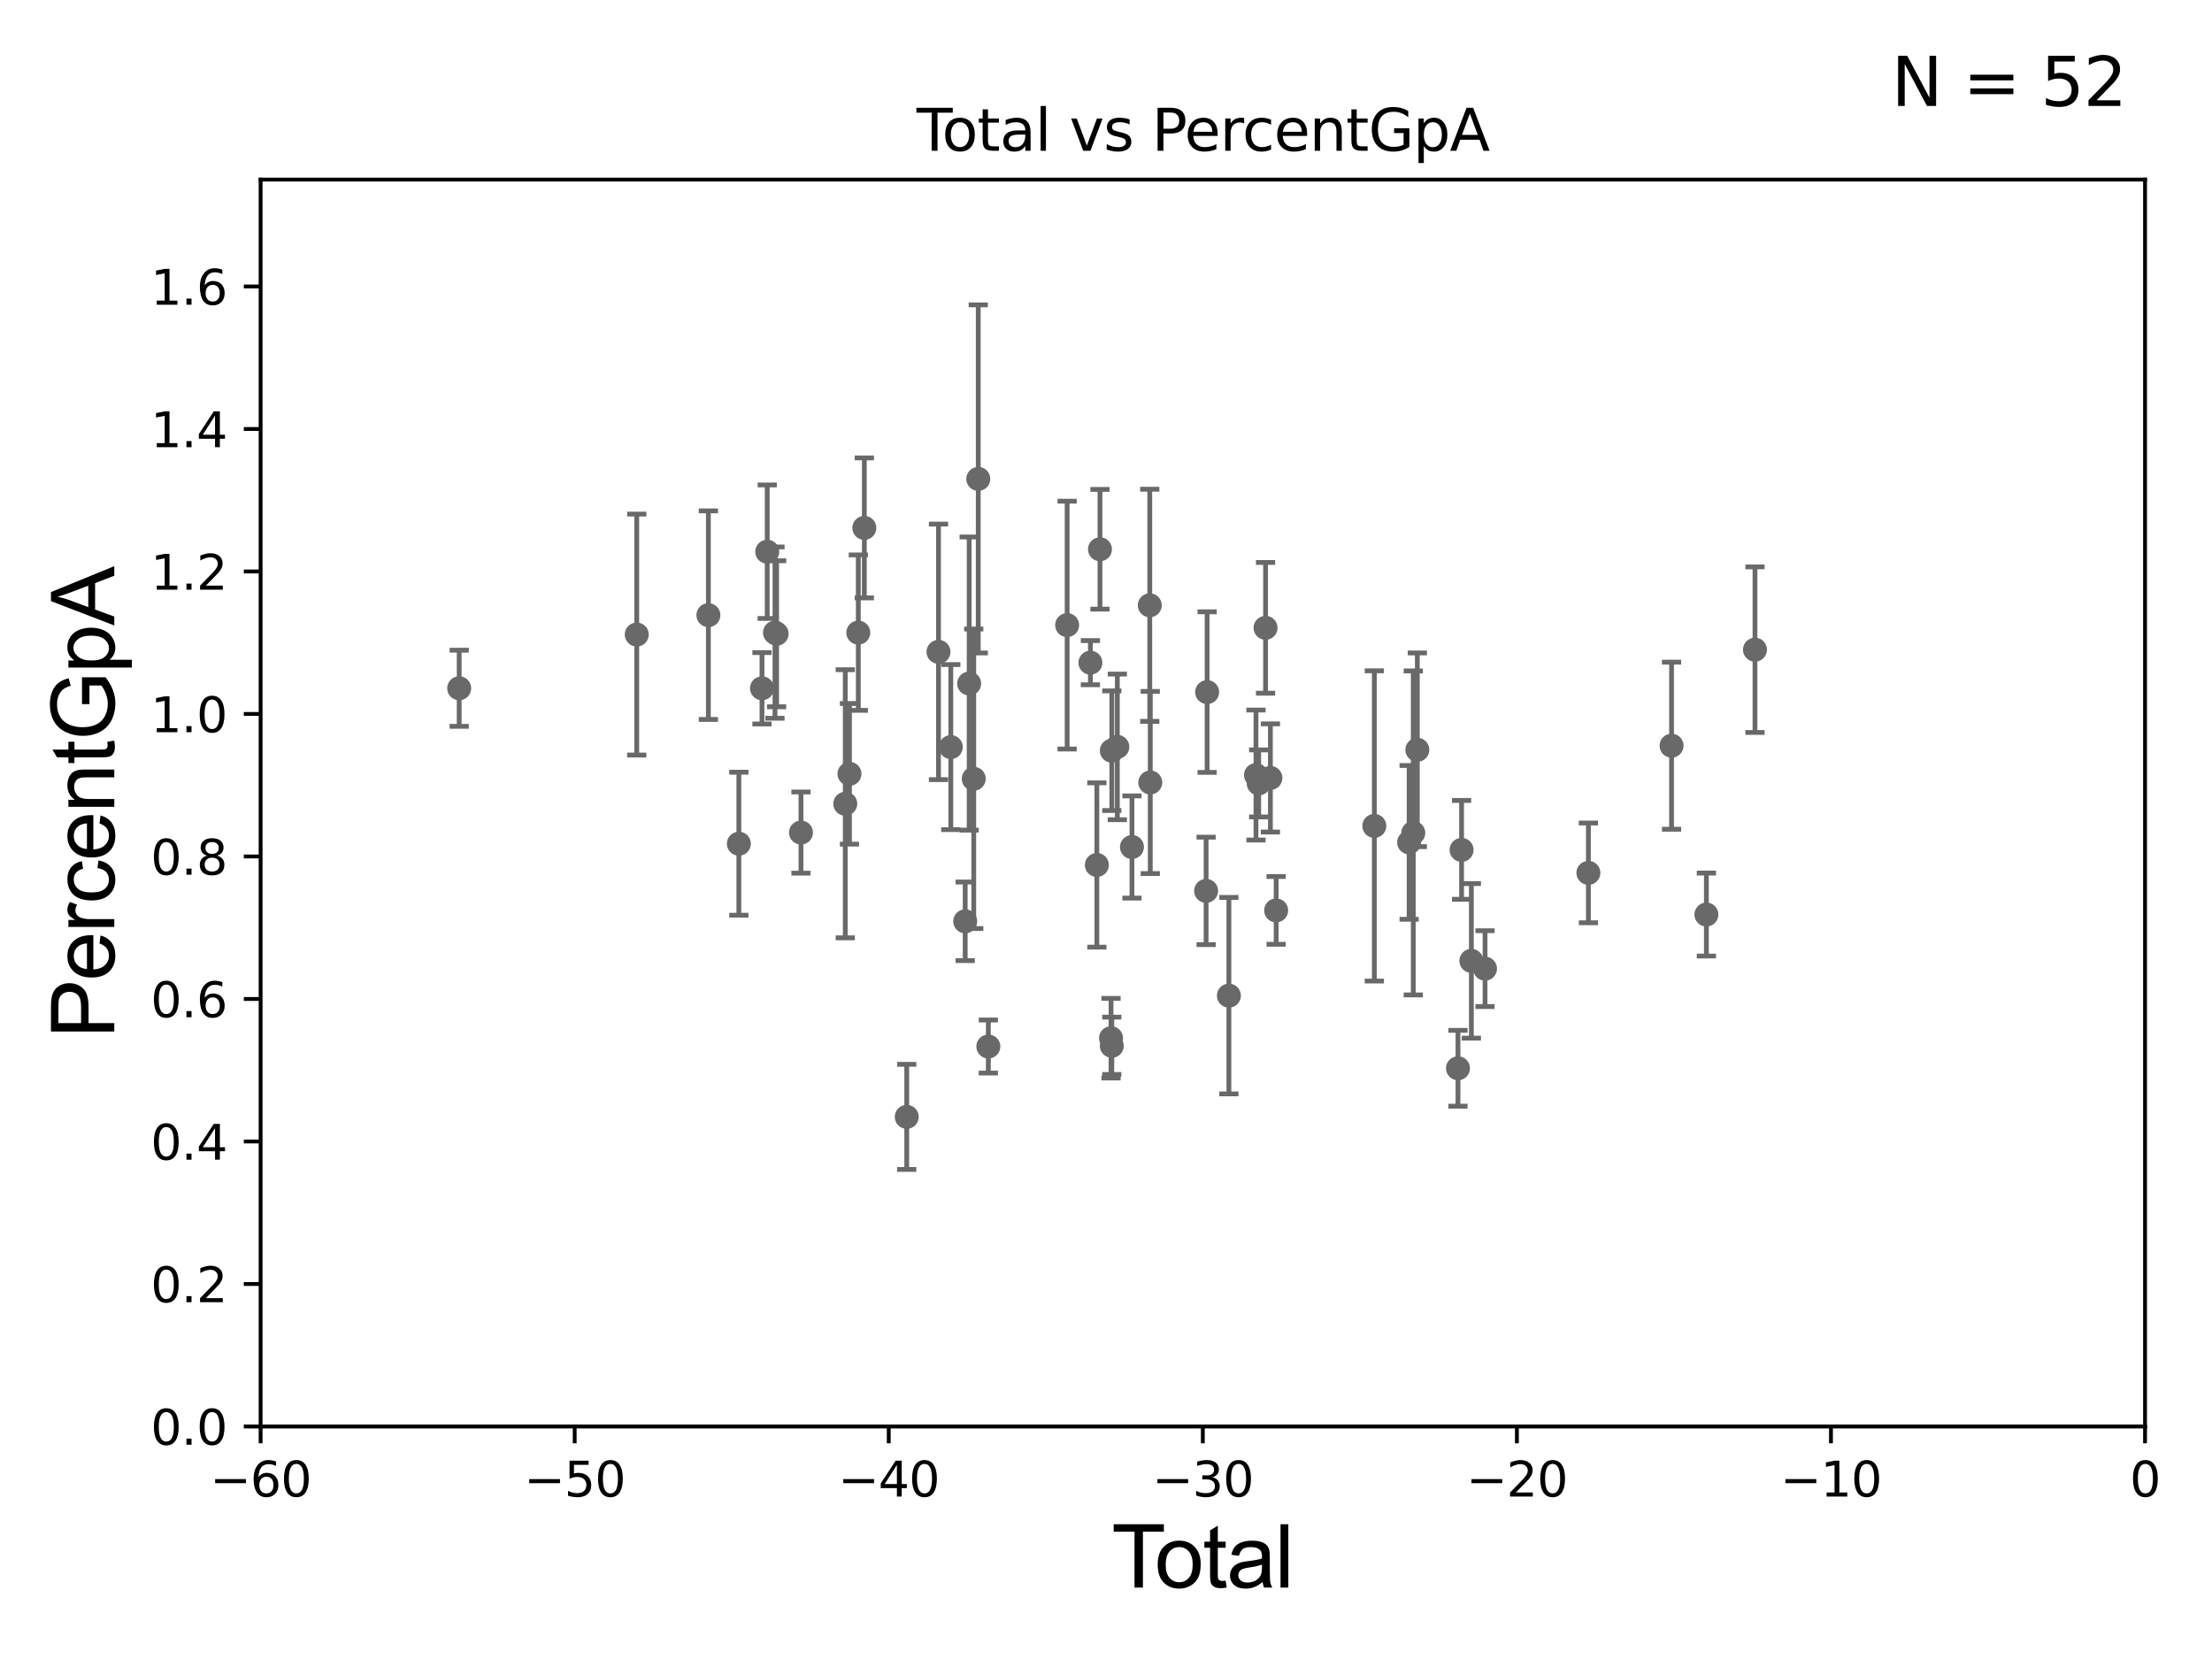 <?xml version="1.0" encoding="utf-8" standalone="no"?>
<!DOCTYPE svg PUBLIC "-//W3C//DTD SVG 1.1//EN"
  "http://www.w3.org/Graphics/SVG/1.1/DTD/svg11.dtd">
<svg xmlns:xlink="http://www.w3.org/1999/xlink" width="460.8pt" height="345.6pt" viewBox="0 0 460.8 345.6" xmlns="http://www.w3.org/2000/svg" version="1.1">
 <defs>
  <style type="text/css">*{stroke-linejoin: round; stroke-linecap: butt}</style>
 </defs>
 <g id="figure_1">
  <g id="patch_1">
   <path d="M 0 345.6 
L 460.8 345.6 
L 460.8 0 
L 0 0 
z
" style="fill: #ffffff"/>
  </g>
  <g id="axes_1">
   <g id="patch_2">
    <path d="M 54.29 297.16 
L 446.85 297.16 
L 446.85 37.411 
L 54.29 37.411 
z
" style="fill: #ffffff"/>
   </g>
   <g id="PathCollection_1">
    <defs>
     <path id="mc35e9baf79" d="M 0 1.118 
C 0.297 1.118 0.581 1 0.791 0.791 
C 1 0.581 1.118 0.297 1.118 0 
C 1.118 -0.297 1 -0.581 0.791 -0.791 
C 0.581 -1 0.297 -1.118 0 -1.118 
C -0.297 -1.118 -0.581 -1 -0.791 -0.791 
C -1 -0.581 -1.118 -0.297 -1.118 0 
C -1.118 0.297 -1 0.581 -0.791 0.791 
C -0.581 1 -0.297 1.118 0 1.118 
z
" style="stroke: #696969"/>
    </defs>
    <g clip-path="url(#pe3e1776aa3)">
     <use xlink:href="#mc35e9baf79" x="95.656" y="143.379" style="fill: #696969; stroke: #696969"/>
     <use xlink:href="#mc35e9baf79" x="227.151" y="138.048" style="fill: #696969; stroke: #696969"/>
     <use xlink:href="#mc35e9baf79" x="228.496" y="180.191" style="fill: #696969; stroke: #696969"/>
     <use xlink:href="#mc35e9baf79" x="304.472" y="177.045" style="fill: #696969; stroke: #696969"/>
     <use xlink:href="#mc35e9baf79" x="229.144" y="114.422" style="fill: #696969; stroke: #696969"/>
     <use xlink:href="#mc35e9baf79" x="303.723" y="222.539" style="fill: #696969; stroke: #696969"/>
     <use xlink:href="#mc35e9baf79" x="231.446" y="216.271" style="fill: #696969; stroke: #696969"/>
     <use xlink:href="#mc35e9baf79" x="231.61" y="217.86" style="fill: #696969; stroke: #696969"/>
     <use xlink:href="#mc35e9baf79" x="231.612" y="156.382" style="fill: #696969; stroke: #696969"/>
     <use xlink:href="#mc35e9baf79" x="232.761" y="155.588" style="fill: #696969; stroke: #696969"/>
     <use xlink:href="#mc35e9baf79" x="235.807" y="176.448" style="fill: #696969; stroke: #696969"/>
     <use xlink:href="#mc35e9baf79" x="222.304" y="130.224" style="fill: #696969; stroke: #696969"/>
     <use xlink:href="#mc35e9baf79" x="295.256" y="156.194" style="fill: #696969; stroke: #696969"/>
     <use xlink:href="#mc35e9baf79" x="239.622" y="163.003" style="fill: #696969; stroke: #696969"/>
     <use xlink:href="#mc35e9baf79" x="251.254" y="185.593" style="fill: #696969; stroke: #696969"/>
     <use xlink:href="#mc35e9baf79" x="251.466" y="144.177" style="fill: #696969; stroke: #696969"/>
     <use xlink:href="#mc35e9baf79" x="256.002" y="207.41" style="fill: #696969; stroke: #696969"/>
     <use xlink:href="#mc35e9baf79" x="261.643" y="161.454" style="fill: #696969; stroke: #696969"/>
     <use xlink:href="#mc35e9baf79" x="262.209" y="163.202" style="fill: #696969; stroke: #696969"/>
     <use xlink:href="#mc35e9baf79" x="263.638" y="130.79" style="fill: #696969; stroke: #696969"/>
     <use xlink:href="#mc35e9baf79" x="264.649" y="162.059" style="fill: #696969; stroke: #696969"/>
     <use xlink:href="#mc35e9baf79" x="265.844" y="189.654" style="fill: #696969; stroke: #696969"/>
     <use xlink:href="#mc35e9baf79" x="294.41" y="173.512" style="fill: #696969; stroke: #696969"/>
     <use xlink:href="#mc35e9baf79" x="239.517" y="126.093" style="fill: #696969; stroke: #696969"/>
     <use xlink:href="#mc35e9baf79" x="286.299" y="172.053" style="fill: #696969; stroke: #696969"/>
     <use xlink:href="#mc35e9baf79" x="306.512" y="200.163" style="fill: #696969; stroke: #696969"/>
     <use xlink:href="#mc35e9baf79" x="203.79" y="99.765" style="fill: #696969; stroke: #696969"/>
     <use xlink:href="#mc35e9baf79" x="132.646" y="132.192" style="fill: #696969; stroke: #696969"/>
     <use xlink:href="#mc35e9baf79" x="365.593" y="135.341" style="fill: #696969; stroke: #696969"/>
     <use xlink:href="#mc35e9baf79" x="147.57" y="128.148" style="fill: #696969; stroke: #696969"/>
     <use xlink:href="#mc35e9baf79" x="153.918" y="175.759" style="fill: #696969; stroke: #696969"/>
     <use xlink:href="#mc35e9baf79" x="158.737" y="143.381" style="fill: #696969; stroke: #696969"/>
     <use xlink:href="#mc35e9baf79" x="159.828" y="114.931" style="fill: #696969; stroke: #696969"/>
     <use xlink:href="#mc35e9baf79" x="161.442" y="131.784" style="fill: #696969; stroke: #696969"/>
     <use xlink:href="#mc35e9baf79" x="161.782" y="132.023" style="fill: #696969; stroke: #696969"/>
     <use xlink:href="#mc35e9baf79" x="166.858" y="173.439" style="fill: #696969; stroke: #696969"/>
     <use xlink:href="#mc35e9baf79" x="355.472" y="190.516" style="fill: #696969; stroke: #696969"/>
     <use xlink:href="#mc35e9baf79" x="205.888" y="218.008" style="fill: #696969; stroke: #696969"/>
     <use xlink:href="#mc35e9baf79" x="176.086" y="167.44" style="fill: #696969; stroke: #696969"/>
     <use xlink:href="#mc35e9baf79" x="178.802" y="131.79" style="fill: #696969; stroke: #696969"/>
     <use xlink:href="#mc35e9baf79" x="180.057" y="109.972" style="fill: #696969; stroke: #696969"/>
     <use xlink:href="#mc35e9baf79" x="188.889" y="232.664" style="fill: #696969; stroke: #696969"/>
     <use xlink:href="#mc35e9baf79" x="348.216" y="155.338" style="fill: #696969; stroke: #696969"/>
     <use xlink:href="#mc35e9baf79" x="330.892" y="181.837" style="fill: #696969; stroke: #696969"/>
     <use xlink:href="#mc35e9baf79" x="195.506" y="135.793" style="fill: #696969; stroke: #696969"/>
     <use xlink:href="#mc35e9baf79" x="309.357" y="201.785" style="fill: #696969; stroke: #696969"/>
     <use xlink:href="#mc35e9baf79" x="198.07" y="155.633" style="fill: #696969; stroke: #696969"/>
     <use xlink:href="#mc35e9baf79" x="201.069" y="191.928" style="fill: #696969; stroke: #696969"/>
     <use xlink:href="#mc35e9baf79" x="201.894" y="142.396" style="fill: #696969; stroke: #696969"/>
     <use xlink:href="#mc35e9baf79" x="202.847" y="162.23" style="fill: #696969; stroke: #696969"/>
     <use xlink:href="#mc35e9baf79" x="176.962" y="161.202" style="fill: #696969; stroke: #696969"/>
     <use xlink:href="#mc35e9baf79" x="293.546" y="175.487" style="fill: #696969; stroke: #696969"/>
    </g>
   </g>
   <g id="matplotlib.axis_1">
    <g id="xtick_1">
     <g id="line2d_1">
      <defs>
       <path id="me60fda2523" d="M 0 0 
L 0 3.5 
" style="stroke: #000000; stroke-width: 0.8"/>
      </defs>
      <g>
       <use xlink:href="#me60fda2523" x="54.29" y="297.16" style="stroke: #000000; stroke-width: 0.8"/>
      </g>
     </g>
     <g id="text_1">
      <!-- −60 -->
      <g transform="translate(43.738 311.758)scale(0.1 -0.1)">
       <defs>
        <path id="DejaVuSans-2212" d="M 678 2272 
L 4684 2272 
L 4684 1741 
L 678 1741 
L 678 2272 
z
" transform="scale(0.016)"/>
        <path id="DejaVuSans-36" d="M 2113 2584 
Q 1688 2584 1439 2293 
Q 1191 2003 1191 1497 
Q 1191 994 1439 701 
Q 1688 409 2113 409 
Q 2538 409 2786 701 
Q 3034 994 3034 1497 
Q 3034 2003 2786 2293 
Q 2538 2584 2113 2584 
z
M 3366 4563 
L 3366 3988 
Q 3128 4100 2886 4159 
Q 2644 4219 2406 4219 
Q 1781 4219 1451 3797 
Q 1122 3375 1075 2522 
Q 1259 2794 1537 2939 
Q 1816 3084 2150 3084 
Q 2853 3084 3261 2657 
Q 3669 2231 3669 1497 
Q 3669 778 3244 343 
Q 2819 -91 2113 -91 
Q 1303 -91 875 529 
Q 447 1150 447 2328 
Q 447 3434 972 4092 
Q 1497 4750 2381 4750 
Q 2619 4750 2861 4703 
Q 3103 4656 3366 4563 
z
" transform="scale(0.016)"/>
        <path id="DejaVuSans-30" d="M 2034 4250 
Q 1547 4250 1301 3770 
Q 1056 3291 1056 2328 
Q 1056 1369 1301 889 
Q 1547 409 2034 409 
Q 2525 409 2770 889 
Q 3016 1369 3016 2328 
Q 3016 3291 2770 3770 
Q 2525 4250 2034 4250 
z
M 2034 4750 
Q 2819 4750 3233 4129 
Q 3647 3509 3647 2328 
Q 3647 1150 3233 529 
Q 2819 -91 2034 -91 
Q 1250 -91 836 529 
Q 422 1150 422 2328 
Q 422 3509 836 4129 
Q 1250 4750 2034 4750 
z
" transform="scale(0.016)"/>
       </defs>
       <use xlink:href="#DejaVuSans-2212"/>
       <use xlink:href="#DejaVuSans-36" x="83.789"/>
       <use xlink:href="#DejaVuSans-30" x="147.412"/>
      </g>
     </g>
    </g>
    <g id="xtick_2">
     <g id="line2d_2">
      <g>
       <use xlink:href="#me60fda2523" x="119.717" y="297.16" style="stroke: #000000; stroke-width: 0.8"/>
      </g>
     </g>
     <g id="text_2">
      <!-- −50 -->
      <g transform="translate(109.164 311.758)scale(0.1 -0.1)">
       <defs>
        <path id="DejaVuSans-35" d="M 691 4666 
L 3169 4666 
L 3169 4134 
L 1269 4134 
L 1269 2991 
Q 1406 3038 1543 3061 
Q 1681 3084 1819 3084 
Q 2600 3084 3056 2656 
Q 3513 2228 3513 1497 
Q 3513 744 3044 326 
Q 2575 -91 1722 -91 
Q 1428 -91 1123 -41 
Q 819 9 494 109 
L 494 744 
Q 775 591 1075 516 
Q 1375 441 1709 441 
Q 2250 441 2565 725 
Q 2881 1009 2881 1497 
Q 2881 1984 2565 2268 
Q 2250 2553 1709 2553 
Q 1456 2553 1204 2497 
Q 953 2441 691 2322 
L 691 4666 
z
" transform="scale(0.016)"/>
       </defs>
       <use xlink:href="#DejaVuSans-2212"/>
       <use xlink:href="#DejaVuSans-35" x="83.789"/>
       <use xlink:href="#DejaVuSans-30" x="147.412"/>
      </g>
     </g>
    </g>
    <g id="xtick_3">
     <g id="line2d_3">
      <g>
       <use xlink:href="#me60fda2523" x="185.143" y="297.16" style="stroke: #000000; stroke-width: 0.8"/>
      </g>
     </g>
     <g id="text_3">
      <!-- −40 -->
      <g transform="translate(174.591 311.758)scale(0.1 -0.1)">
       <defs>
        <path id="DejaVuSans-34" d="M 2419 4116 
L 825 1625 
L 2419 1625 
L 2419 4116 
z
M 2253 4666 
L 3047 4666 
L 3047 1625 
L 3713 1625 
L 3713 1100 
L 3047 1100 
L 3047 0 
L 2419 0 
L 2419 1100 
L 313 1100 
L 313 1709 
L 2253 4666 
z
" transform="scale(0.016)"/>
       </defs>
       <use xlink:href="#DejaVuSans-2212"/>
       <use xlink:href="#DejaVuSans-34" x="83.789"/>
       <use xlink:href="#DejaVuSans-30" x="147.412"/>
      </g>
     </g>
    </g>
    <g id="xtick_4">
     <g id="line2d_4">
      <g>
       <use xlink:href="#me60fda2523" x="250.57" y="297.16" style="stroke: #000000; stroke-width: 0.8"/>
      </g>
     </g>
     <g id="text_4">
      <!-- −30 -->
      <g transform="translate(240.018 311.758)scale(0.1 -0.1)">
       <defs>
        <path id="DejaVuSans-33" d="M 2597 2516 
Q 3050 2419 3304 2112 
Q 3559 1806 3559 1356 
Q 3559 666 3084 287 
Q 2609 -91 1734 -91 
Q 1441 -91 1130 -33 
Q 819 25 488 141 
L 488 750 
Q 750 597 1062 519 
Q 1375 441 1716 441 
Q 2309 441 2620 675 
Q 2931 909 2931 1356 
Q 2931 1769 2642 2001 
Q 2353 2234 1838 2234 
L 1294 2234 
L 1294 2753 
L 1863 2753 
Q 2328 2753 2575 2939 
Q 2822 3125 2822 3475 
Q 2822 3834 2567 4026 
Q 2313 4219 1838 4219 
Q 1578 4219 1281 4162 
Q 984 4106 628 3988 
L 628 4550 
Q 988 4650 1302 4700 
Q 1616 4750 1894 4750 
Q 2613 4750 3031 4423 
Q 3450 4097 3450 3541 
Q 3450 3153 3228 2886 
Q 3006 2619 2597 2516 
z
" transform="scale(0.016)"/>
       </defs>
       <use xlink:href="#DejaVuSans-2212"/>
       <use xlink:href="#DejaVuSans-33" x="83.789"/>
       <use xlink:href="#DejaVuSans-30" x="147.412"/>
      </g>
     </g>
    </g>
    <g id="xtick_5">
     <g id="line2d_5">
      <g>
       <use xlink:href="#me60fda2523" x="315.997" y="297.16" style="stroke: #000000; stroke-width: 0.8"/>
      </g>
     </g>
     <g id="text_5">
      <!-- −20 -->
      <g transform="translate(305.444 311.758)scale(0.1 -0.1)">
       <defs>
        <path id="DejaVuSans-32" d="M 1228 531 
L 3431 531 
L 3431 0 
L 469 0 
L 469 531 
Q 828 903 1448 1529 
Q 2069 2156 2228 2338 
Q 2531 2678 2651 2914 
Q 2772 3150 2772 3378 
Q 2772 3750 2511 3984 
Q 2250 4219 1831 4219 
Q 1534 4219 1204 4116 
Q 875 4013 500 3803 
L 500 4441 
Q 881 4594 1212 4672 
Q 1544 4750 1819 4750 
Q 2544 4750 2975 4387 
Q 3406 4025 3406 3419 
Q 3406 3131 3298 2873 
Q 3191 2616 2906 2266 
Q 2828 2175 2409 1742 
Q 1991 1309 1228 531 
z
" transform="scale(0.016)"/>
       </defs>
       <use xlink:href="#DejaVuSans-2212"/>
       <use xlink:href="#DejaVuSans-32" x="83.789"/>
       <use xlink:href="#DejaVuSans-30" x="147.412"/>
      </g>
     </g>
    </g>
    <g id="xtick_6">
     <g id="line2d_6">
      <g>
       <use xlink:href="#me60fda2523" x="381.423" y="297.16" style="stroke: #000000; stroke-width: 0.8"/>
      </g>
     </g>
     <g id="text_6">
      <!-- −10 -->
      <g transform="translate(370.871 311.758)scale(0.1 -0.1)">
       <defs>
        <path id="DejaVuSans-31" d="M 794 531 
L 1825 531 
L 1825 4091 
L 703 3866 
L 703 4441 
L 1819 4666 
L 2450 4666 
L 2450 531 
L 3481 531 
L 3481 0 
L 794 0 
L 794 531 
z
" transform="scale(0.016)"/>
       </defs>
       <use xlink:href="#DejaVuSans-2212"/>
       <use xlink:href="#DejaVuSans-31" x="83.789"/>
       <use xlink:href="#DejaVuSans-30" x="147.412"/>
      </g>
     </g>
    </g>
    <g id="xtick_7">
     <g id="line2d_7">
      <g>
       <use xlink:href="#me60fda2523" x="446.85" y="297.16" style="stroke: #000000; stroke-width: 0.8"/>
      </g>
     </g>
     <g id="text_7">
      <!-- 0 -->
      <g transform="translate(443.669 311.758)scale(0.1 -0.1)">
       <use xlink:href="#DejaVuSans-30"/>
      </g>
     </g>
    </g>
    <g id="text_8">
     <!-- Total -->
     <g transform="translate(231.565 330.722)scale(0.18 -0.18)">
      <defs>
       <path id="ArialMT-54" d="M 1659 0 
L 1659 4041 
L 150 4041 
L 150 4581 
L 3781 4581 
L 3781 4041 
L 2266 4041 
L 2266 0 
L 1659 0 
z
" transform="scale(0.016)"/>
       <path id="ArialMT-6f" d="M 213 1659 
Q 213 2581 725 3025 
Q 1153 3394 1769 3394 
Q 2453 3394 2887 2945 
Q 3322 2497 3322 1706 
Q 3322 1066 3130 698 
Q 2938 331 2570 128 
Q 2203 -75 1769 -75 
Q 1072 -75 642 372 
Q 213 819 213 1659 
z
M 791 1659 
Q 791 1022 1069 705 
Q 1347 388 1769 388 
Q 2188 388 2466 706 
Q 2744 1025 2744 1678 
Q 2744 2294 2464 2611 
Q 2184 2928 1769 2928 
Q 1347 2928 1069 2612 
Q 791 2297 791 1659 
z
" transform="scale(0.016)"/>
       <path id="ArialMT-74" d="M 1650 503 
L 1731 6 
Q 1494 -44 1306 -44 
Q 1000 -44 831 53 
Q 663 150 594 308 
Q 525 466 525 972 
L 525 2881 
L 113 2881 
L 113 3319 
L 525 3319 
L 525 4141 
L 1084 4478 
L 1084 3319 
L 1650 3319 
L 1650 2881 
L 1084 2881 
L 1084 941 
Q 1084 700 1114 631 
Q 1144 563 1211 522 
Q 1278 481 1403 481 
Q 1497 481 1650 503 
z
" transform="scale(0.016)"/>
       <path id="ArialMT-61" d="M 2588 409 
Q 2275 144 1986 34 
Q 1697 -75 1366 -75 
Q 819 -75 525 192 
Q 231 459 231 875 
Q 231 1119 342 1320 
Q 453 1522 633 1644 
Q 813 1766 1038 1828 
Q 1203 1872 1538 1913 
Q 2219 1994 2541 2106 
Q 2544 2222 2544 2253 
Q 2544 2597 2384 2738 
Q 2169 2928 1744 2928 
Q 1347 2928 1158 2789 
Q 969 2650 878 2297 
L 328 2372 
Q 403 2725 575 2942 
Q 747 3159 1072 3276 
Q 1397 3394 1825 3394 
Q 2250 3394 2515 3294 
Q 2781 3194 2906 3042 
Q 3031 2891 3081 2659 
Q 3109 2516 3109 2141 
L 3109 1391 
Q 3109 606 3145 398 
Q 3181 191 3288 0 
L 2700 0 
Q 2613 175 2588 409 
z
M 2541 1666 
Q 2234 1541 1622 1453 
Q 1275 1403 1131 1340 
Q 988 1278 909 1158 
Q 831 1038 831 891 
Q 831 666 1001 516 
Q 1172 366 1500 366 
Q 1825 366 2078 508 
Q 2331 650 2450 897 
Q 2541 1088 2541 1459 
L 2541 1666 
z
" transform="scale(0.016)"/>
       <path id="ArialMT-6c" d="M 409 0 
L 409 4581 
L 972 4581 
L 972 0 
L 409 0 
z
" transform="scale(0.016)"/>
      </defs>
      <use xlink:href="#ArialMT-54"/>
      <use xlink:href="#ArialMT-6f" x="49.959"/>
      <use xlink:href="#ArialMT-74" x="105.574"/>
      <use xlink:href="#ArialMT-61" x="133.357"/>
      <use xlink:href="#ArialMT-6c" x="188.973"/>
     </g>
    </g>
   </g>
   <g id="matplotlib.axis_2">
    <g id="ytick_1">
     <g id="line2d_8">
      <defs>
       <path id="m1351b1d42f" d="M 0 0 
L -3.5 0 
" style="stroke: #000000; stroke-width: 0.8"/>
      </defs>
      <g>
       <use xlink:href="#m1351b1d42f" x="54.29" y="297.16" style="stroke: #000000; stroke-width: 0.8"/>
      </g>
     </g>
     <g id="text_9">
      <!-- 0.0 -->
      <g transform="translate(31.387 300.959)scale(0.1 -0.1)">
       <defs>
        <path id="DejaVuSans-2e" d="M 684 794 
L 1344 794 
L 1344 0 
L 684 0 
L 684 794 
z
" transform="scale(0.016)"/>
       </defs>
       <use xlink:href="#DejaVuSans-30"/>
       <use xlink:href="#DejaVuSans-2e" x="63.623"/>
       <use xlink:href="#DejaVuSans-30" x="95.41"/>
      </g>
     </g>
    </g>
    <g id="ytick_2">
     <g id="line2d_9">
      <g>
       <use xlink:href="#m1351b1d42f" x="54.29" y="267.474" style="stroke: #000000; stroke-width: 0.8"/>
      </g>
     </g>
     <g id="text_10">
      <!-- 0.2 -->
      <g transform="translate(31.387 271.274)scale(0.1 -0.1)">
       <use xlink:href="#DejaVuSans-30"/>
       <use xlink:href="#DejaVuSans-2e" x="63.623"/>
       <use xlink:href="#DejaVuSans-32" x="95.41"/>
      </g>
     </g>
    </g>
    <g id="ytick_3">
     <g id="line2d_10">
      <g>
       <use xlink:href="#m1351b1d42f" x="54.29" y="237.789" style="stroke: #000000; stroke-width: 0.8"/>
      </g>
     </g>
     <g id="text_11">
      <!-- 0.4 -->
      <g transform="translate(31.387 241.588)scale(0.1 -0.1)">
       <use xlink:href="#DejaVuSans-30"/>
       <use xlink:href="#DejaVuSans-2e" x="63.623"/>
       <use xlink:href="#DejaVuSans-34" x="95.41"/>
      </g>
     </g>
    </g>
    <g id="ytick_4">
     <g id="line2d_11">
      <g>
       <use xlink:href="#m1351b1d42f" x="54.29" y="208.103" style="stroke: #000000; stroke-width: 0.8"/>
      </g>
     </g>
     <g id="text_12">
      <!-- 0.6 -->
      <g transform="translate(31.387 211.902)scale(0.1 -0.1)">
       <use xlink:href="#DejaVuSans-30"/>
       <use xlink:href="#DejaVuSans-2e" x="63.623"/>
       <use xlink:href="#DejaVuSans-36" x="95.41"/>
      </g>
     </g>
    </g>
    <g id="ytick_5">
     <g id="line2d_12">
      <g>
       <use xlink:href="#m1351b1d42f" x="54.29" y="178.418" style="stroke: #000000; stroke-width: 0.8"/>
      </g>
     </g>
     <g id="text_13">
      <!-- 0.8 -->
      <g transform="translate(31.387 182.217)scale(0.1 -0.1)">
       <defs>
        <path id="DejaVuSans-38" d="M 2034 2216 
Q 1584 2216 1326 1975 
Q 1069 1734 1069 1313 
Q 1069 891 1326 650 
Q 1584 409 2034 409 
Q 2484 409 2743 651 
Q 3003 894 3003 1313 
Q 3003 1734 2745 1975 
Q 2488 2216 2034 2216 
z
M 1403 2484 
Q 997 2584 770 2862 
Q 544 3141 544 3541 
Q 544 4100 942 4425 
Q 1341 4750 2034 4750 
Q 2731 4750 3128 4425 
Q 3525 4100 3525 3541 
Q 3525 3141 3298 2862 
Q 3072 2584 2669 2484 
Q 3125 2378 3379 2068 
Q 3634 1759 3634 1313 
Q 3634 634 3220 271 
Q 2806 -91 2034 -91 
Q 1263 -91 848 271 
Q 434 634 434 1313 
Q 434 1759 690 2068 
Q 947 2378 1403 2484 
z
M 1172 3481 
Q 1172 3119 1398 2916 
Q 1625 2713 2034 2713 
Q 2441 2713 2670 2916 
Q 2900 3119 2900 3481 
Q 2900 3844 2670 4047 
Q 2441 4250 2034 4250 
Q 1625 4250 1398 4047 
Q 1172 3844 1172 3481 
z
" transform="scale(0.016)"/>
       </defs>
       <use xlink:href="#DejaVuSans-30"/>
       <use xlink:href="#DejaVuSans-2e" x="63.623"/>
       <use xlink:href="#DejaVuSans-38" x="95.41"/>
      </g>
     </g>
    </g>
    <g id="ytick_6">
     <g id="line2d_13">
      <g>
       <use xlink:href="#m1351b1d42f" x="54.29" y="148.732" style="stroke: #000000; stroke-width: 0.8"/>
      </g>
     </g>
     <g id="text_14">
      <!-- 1.0 -->
      <g transform="translate(31.387 152.531)scale(0.1 -0.1)">
       <use xlink:href="#DejaVuSans-31"/>
       <use xlink:href="#DejaVuSans-2e" x="63.623"/>
       <use xlink:href="#DejaVuSans-30" x="95.41"/>
      </g>
     </g>
    </g>
    <g id="ytick_7">
     <g id="line2d_14">
      <g>
       <use xlink:href="#m1351b1d42f" x="54.29" y="119.047" style="stroke: #000000; stroke-width: 0.8"/>
      </g>
     </g>
     <g id="text_15">
      <!-- 1.2 -->
      <g transform="translate(31.387 122.846)scale(0.1 -0.1)">
       <use xlink:href="#DejaVuSans-31"/>
       <use xlink:href="#DejaVuSans-2e" x="63.623"/>
       <use xlink:href="#DejaVuSans-32" x="95.41"/>
      </g>
     </g>
    </g>
    <g id="ytick_8">
     <g id="line2d_15">
      <g>
       <use xlink:href="#m1351b1d42f" x="54.29" y="89.361" style="stroke: #000000; stroke-width: 0.8"/>
      </g>
     </g>
     <g id="text_16">
      <!-- 1.4 -->
      <g transform="translate(31.387 93.16)scale(0.1 -0.1)">
       <use xlink:href="#DejaVuSans-31"/>
       <use xlink:href="#DejaVuSans-2e" x="63.623"/>
       <use xlink:href="#DejaVuSans-34" x="95.41"/>
      </g>
     </g>
    </g>
    <g id="ytick_9">
     <g id="line2d_16">
      <g>
       <use xlink:href="#m1351b1d42f" x="54.29" y="59.675" style="stroke: #000000; stroke-width: 0.8"/>
      </g>
     </g>
     <g id="text_17">
      <!-- 1.6 -->
      <g transform="translate(31.387 63.475)scale(0.1 -0.1)">
       <use xlink:href="#DejaVuSans-31"/>
       <use xlink:href="#DejaVuSans-2e" x="63.623"/>
       <use xlink:href="#DejaVuSans-36" x="95.41"/>
      </g>
     </g>
    </g>
    <g id="text_18">
     <!-- PercentGpA -->
     <g transform="translate(23.809 216.309)rotate(-90)scale(0.18 -0.18)">
      <defs>
       <path id="ArialMT-50" d="M 494 0 
L 494 4581 
L 2222 4581 
Q 2678 4581 2919 4538 
Q 3256 4481 3484 4323 
Q 3713 4166 3852 3881 
Q 3991 3597 3991 3256 
Q 3991 2672 3619 2267 
Q 3247 1863 2275 1863 
L 1100 1863 
L 1100 0 
L 494 0 
z
M 1100 2403 
L 2284 2403 
Q 2872 2403 3119 2622 
Q 3366 2841 3366 3238 
Q 3366 3525 3220 3729 
Q 3075 3934 2838 4000 
Q 2684 4041 2272 4041 
L 1100 4041 
L 1100 2403 
z
" transform="scale(0.016)"/>
       <path id="ArialMT-65" d="M 2694 1069 
L 3275 997 
Q 3138 488 2766 206 
Q 2394 -75 1816 -75 
Q 1088 -75 661 373 
Q 234 822 234 1631 
Q 234 2469 665 2931 
Q 1097 3394 1784 3394 
Q 2450 3394 2872 2941 
Q 3294 2488 3294 1666 
Q 3294 1616 3291 1516 
L 816 1516 
Q 847 969 1125 678 
Q 1403 388 1819 388 
Q 2128 388 2347 550 
Q 2566 713 2694 1069 
z
M 847 1978 
L 2700 1978 
Q 2663 2397 2488 2606 
Q 2219 2931 1791 2931 
Q 1403 2931 1139 2672 
Q 875 2413 847 1978 
z
" transform="scale(0.016)"/>
       <path id="ArialMT-72" d="M 416 0 
L 416 3319 
L 922 3319 
L 922 2816 
Q 1116 3169 1280 3281 
Q 1444 3394 1641 3394 
Q 1925 3394 2219 3213 
L 2025 2691 
Q 1819 2813 1613 2813 
Q 1428 2813 1281 2702 
Q 1134 2591 1072 2394 
Q 978 2094 978 1738 
L 978 0 
L 416 0 
z
" transform="scale(0.016)"/>
       <path id="ArialMT-63" d="M 2588 1216 
L 3141 1144 
Q 3050 572 2676 248 
Q 2303 -75 1759 -75 
Q 1078 -75 664 370 
Q 250 816 250 1647 
Q 250 2184 428 2587 
Q 606 2991 970 3192 
Q 1334 3394 1763 3394 
Q 2303 3394 2647 3120 
Q 2991 2847 3088 2344 
L 2541 2259 
Q 2463 2594 2264 2762 
Q 2066 2931 1784 2931 
Q 1359 2931 1093 2626 
Q 828 2322 828 1663 
Q 828 994 1084 691 
Q 1341 388 1753 388 
Q 2084 388 2306 591 
Q 2528 794 2588 1216 
z
" transform="scale(0.016)"/>
       <path id="ArialMT-6e" d="M 422 0 
L 422 3319 
L 928 3319 
L 928 2847 
Q 1294 3394 1984 3394 
Q 2284 3394 2536 3286 
Q 2788 3178 2913 3003 
Q 3038 2828 3088 2588 
Q 3119 2431 3119 2041 
L 3119 0 
L 2556 0 
L 2556 2019 
Q 2556 2363 2490 2533 
Q 2425 2703 2258 2804 
Q 2091 2906 1866 2906 
Q 1506 2906 1245 2678 
Q 984 2450 984 1813 
L 984 0 
L 422 0 
z
" transform="scale(0.016)"/>
       <path id="ArialMT-47" d="M 2638 1797 
L 2638 2334 
L 4578 2338 
L 4578 638 
Q 4131 281 3656 101 
Q 3181 -78 2681 -78 
Q 2006 -78 1454 211 
Q 903 500 622 1047 
Q 341 1594 341 2269 
Q 341 2938 620 3517 
Q 900 4097 1425 4378 
Q 1950 4659 2634 4659 
Q 3131 4659 3532 4498 
Q 3934 4338 4162 4050 
Q 4391 3763 4509 3300 
L 3963 3150 
Q 3859 3500 3706 3700 
Q 3553 3900 3268 4020 
Q 2984 4141 2638 4141 
Q 2222 4141 1919 4014 
Q 1616 3888 1430 3681 
Q 1244 3475 1141 3228 
Q 966 2803 966 2306 
Q 966 1694 1177 1281 
Q 1388 869 1791 669 
Q 2194 469 2647 469 
Q 3041 469 3416 620 
Q 3791 772 3984 944 
L 3984 1797 
L 2638 1797 
z
" transform="scale(0.016)"/>
       <path id="ArialMT-70" d="M 422 -1272 
L 422 3319 
L 934 3319 
L 934 2888 
Q 1116 3141 1344 3267 
Q 1572 3394 1897 3394 
Q 2322 3394 2647 3175 
Q 2972 2956 3137 2557 
Q 3303 2159 3303 1684 
Q 3303 1175 3120 767 
Q 2938 359 2589 142 
Q 2241 -75 1856 -75 
Q 1575 -75 1351 44 
Q 1128 163 984 344 
L 984 -1272 
L 422 -1272 
z
M 931 1641 
Q 931 1000 1190 694 
Q 1450 388 1819 388 
Q 2194 388 2461 705 
Q 2728 1022 2728 1688 
Q 2728 2322 2467 2637 
Q 2206 2953 1844 2953 
Q 1484 2953 1207 2617 
Q 931 2281 931 1641 
z
" transform="scale(0.016)"/>
       <path id="ArialMT-41" d="M -9 0 
L 1750 4581 
L 2403 4581 
L 4278 0 
L 3588 0 
L 3053 1388 
L 1138 1388 
L 634 0 
L -9 0 
z
M 1313 1881 
L 2866 1881 
L 2388 3150 
Q 2169 3728 2063 4100 
Q 1975 3659 1816 3225 
L 1313 1881 
z
" transform="scale(0.016)"/>
      </defs>
      <use xlink:href="#ArialMT-50"/>
      <use xlink:href="#ArialMT-65" x="66.699"/>
      <use xlink:href="#ArialMT-72" x="122.314"/>
      <use xlink:href="#ArialMT-63" x="155.615"/>
      <use xlink:href="#ArialMT-65" x="205.615"/>
      <use xlink:href="#ArialMT-6e" x="261.23"/>
      <use xlink:href="#ArialMT-74" x="316.846"/>
      <use xlink:href="#ArialMT-47" x="344.629"/>
      <use xlink:href="#ArialMT-70" x="422.412"/>
      <use xlink:href="#ArialMT-41" x="478.027"/>
     </g>
    </g>
   </g>
   <g id="LineCollection_1">
    <path d="M 95.656 151.307 
L 95.656 135.451 
" clip-path="url(#pe3e1776aa3)" style="fill: none; stroke: #696969"/>
    <path d="M 227.151 142.649 
L 227.151 133.446 
" clip-path="url(#pe3e1776aa3)" style="fill: none; stroke: #696969"/>
    <path d="M 228.496 197.301 
L 228.496 163.081 
" clip-path="url(#pe3e1776aa3)" style="fill: none; stroke: #696969"/>
    <path d="M 304.472 187.341 
L 304.472 166.748 
" clip-path="url(#pe3e1776aa3)" style="fill: none; stroke: #696969"/>
    <path d="M 229.144 126.892 
L 229.144 101.952 
" clip-path="url(#pe3e1776aa3)" style="fill: none; stroke: #696969"/>
    <path d="M 303.723 230.436 
L 303.723 214.641 
" clip-path="url(#pe3e1776aa3)" style="fill: none; stroke: #696969"/>
    <path d="M 231.446 224.565 
L 231.446 207.977 
" clip-path="url(#pe3e1776aa3)" style="fill: none; stroke: #696969"/>
    <path d="M 231.61 223.832 
L 231.61 211.887 
" clip-path="url(#pe3e1776aa3)" style="fill: none; stroke: #696969"/>
    <path d="M 231.612 168.844 
L 231.612 143.921 
" clip-path="url(#pe3e1776aa3)" style="fill: none; stroke: #696969"/>
    <path d="M 232.761 170.757 
L 232.761 140.42 
" clip-path="url(#pe3e1776aa3)" style="fill: none; stroke: #696969"/>
    <path d="M 235.807 187.094 
L 235.807 165.802 
" clip-path="url(#pe3e1776aa3)" style="fill: none; stroke: #696969"/>
    <path d="M 222.304 156.04 
L 222.304 104.408 
" clip-path="url(#pe3e1776aa3)" style="fill: none; stroke: #696969"/>
    <path d="M 295.256 176.368 
L 295.256 136.02 
" clip-path="url(#pe3e1776aa3)" style="fill: none; stroke: #696969"/>
    <path d="M 239.622 181.976 
L 239.622 144.03 
" clip-path="url(#pe3e1776aa3)" style="fill: none; stroke: #696969"/>
    <path d="M 251.254 196.786 
L 251.254 174.4 
" clip-path="url(#pe3e1776aa3)" style="fill: none; stroke: #696969"/>
    <path d="M 251.466 160.901 
L 251.466 127.453 
" clip-path="url(#pe3e1776aa3)" style="fill: none; stroke: #696969"/>
    <path d="M 256.002 227.872 
L 256.002 186.948 
" clip-path="url(#pe3e1776aa3)" style="fill: none; stroke: #696969"/>
    <path d="M 261.643 174.992 
L 261.643 147.916 
" clip-path="url(#pe3e1776aa3)" style="fill: none; stroke: #696969"/>
    <path d="M 262.209 170.185 
L 262.209 156.219 
" clip-path="url(#pe3e1776aa3)" style="fill: none; stroke: #696969"/>
    <path d="M 263.638 144.41 
L 263.638 117.171 
" clip-path="url(#pe3e1776aa3)" style="fill: none; stroke: #696969"/>
    <path d="M 264.649 173.326 
L 264.649 150.793 
" clip-path="url(#pe3e1776aa3)" style="fill: none; stroke: #696969"/>
    <path d="M 265.844 196.715 
L 265.844 182.594 
" clip-path="url(#pe3e1776aa3)" style="fill: none; stroke: #696969"/>
    <path d="M 294.41 207.261 
L 294.41 139.763 
" clip-path="url(#pe3e1776aa3)" style="fill: none; stroke: #696969"/>
    <path d="M 239.517 150.271 
L 239.517 101.915 
" clip-path="url(#pe3e1776aa3)" style="fill: none; stroke: #696969"/>
    <path d="M 286.299 204.366 
L 286.299 139.74 
" clip-path="url(#pe3e1776aa3)" style="fill: none; stroke: #696969"/>
    <path d="M 306.512 216.264 
L 306.512 184.061 
" clip-path="url(#pe3e1776aa3)" style="fill: none; stroke: #696969"/>
    <path d="M 203.79 136.021 
L 203.79 63.509 
" clip-path="url(#pe3e1776aa3)" style="fill: none; stroke: #696969"/>
    <path d="M 132.646 157.286 
L 132.646 107.097 
" clip-path="url(#pe3e1776aa3)" style="fill: none; stroke: #696969"/>
    <path d="M 365.593 152.589 
L 365.593 118.093 
" clip-path="url(#pe3e1776aa3)" style="fill: none; stroke: #696969"/>
    <path d="M 147.57 149.875 
L 147.57 106.421 
" clip-path="url(#pe3e1776aa3)" style="fill: none; stroke: #696969"/>
    <path d="M 153.918 190.657 
L 153.918 160.86 
" clip-path="url(#pe3e1776aa3)" style="fill: none; stroke: #696969"/>
    <path d="M 158.737 150.815 
L 158.737 135.946 
" clip-path="url(#pe3e1776aa3)" style="fill: none; stroke: #696969"/>
    <path d="M 159.828 128.833 
L 159.828 101.029 
" clip-path="url(#pe3e1776aa3)" style="fill: none; stroke: #696969"/>
    <path d="M 161.442 149.626 
L 161.442 113.942 
" clip-path="url(#pe3e1776aa3)" style="fill: none; stroke: #696969"/>
    <path d="M 161.782 147.234 
L 161.782 116.812 
" clip-path="url(#pe3e1776aa3)" style="fill: none; stroke: #696969"/>
    <path d="M 166.858 181.889 
L 166.858 164.988 
" clip-path="url(#pe3e1776aa3)" style="fill: none; stroke: #696969"/>
    <path d="M 355.472 199.155 
L 355.472 181.876 
" clip-path="url(#pe3e1776aa3)" style="fill: none; stroke: #696969"/>
    <path d="M 205.888 223.535 
L 205.888 212.482 
" clip-path="url(#pe3e1776aa3)" style="fill: none; stroke: #696969"/>
    <path d="M 176.086 195.368 
L 176.086 139.512 
" clip-path="url(#pe3e1776aa3)" style="fill: none; stroke: #696969"/>
    <path d="M 178.802 147.978 
L 178.802 115.602 
" clip-path="url(#pe3e1776aa3)" style="fill: none; stroke: #696969"/>
    <path d="M 180.057 124.553 
L 180.057 95.392 
" clip-path="url(#pe3e1776aa3)" style="fill: none; stroke: #696969"/>
    <path d="M 188.889 243.612 
L 188.889 221.716 
" clip-path="url(#pe3e1776aa3)" style="fill: none; stroke: #696969"/>
    <path d="M 348.216 172.743 
L 348.216 137.932 
" clip-path="url(#pe3e1776aa3)" style="fill: none; stroke: #696969"/>
    <path d="M 330.892 192.225 
L 330.892 171.449 
" clip-path="url(#pe3e1776aa3)" style="fill: none; stroke: #696969"/>
    <path d="M 195.506 162.411 
L 195.506 109.175 
" clip-path="url(#pe3e1776aa3)" style="fill: none; stroke: #696969"/>
    <path d="M 309.357 209.681 
L 309.357 193.888 
" clip-path="url(#pe3e1776aa3)" style="fill: none; stroke: #696969"/>
    <path d="M 198.07 172.826 
L 198.07 138.441 
" clip-path="url(#pe3e1776aa3)" style="fill: none; stroke: #696969"/>
    <path d="M 201.069 200.113 
L 201.069 183.744 
" clip-path="url(#pe3e1776aa3)" style="fill: none; stroke: #696969"/>
    <path d="M 201.894 172.928 
L 201.894 111.863 
" clip-path="url(#pe3e1776aa3)" style="fill: none; stroke: #696969"/>
    <path d="M 202.847 193.428 
L 202.847 131.032 
" clip-path="url(#pe3e1776aa3)" style="fill: none; stroke: #696969"/>
    <path d="M 176.962 175.847 
L 176.962 146.557 
" clip-path="url(#pe3e1776aa3)" style="fill: none; stroke: #696969"/>
    <path d="M 293.546 191.506 
L 293.546 159.469 
" clip-path="url(#pe3e1776aa3)" style="fill: none; stroke: #696969"/>
   </g>
   <g id="line2d_17">
    <defs>
     <path id="mdaf3159eee" d="M 2 0 
L -2 -0 
" style="stroke: #696969"/>
    </defs>
    <g clip-path="url(#pe3e1776aa3)">
     <use xlink:href="#mdaf3159eee" x="95.656" y="151.307" style="fill: #696969; stroke: #696969"/>
     <use xlink:href="#mdaf3159eee" x="227.151" y="142.649" style="fill: #696969; stroke: #696969"/>
     <use xlink:href="#mdaf3159eee" x="228.496" y="197.301" style="fill: #696969; stroke: #696969"/>
     <use xlink:href="#mdaf3159eee" x="304.472" y="187.341" style="fill: #696969; stroke: #696969"/>
     <use xlink:href="#mdaf3159eee" x="229.144" y="126.892" style="fill: #696969; stroke: #696969"/>
     <use xlink:href="#mdaf3159eee" x="303.723" y="230.436" style="fill: #696969; stroke: #696969"/>
     <use xlink:href="#mdaf3159eee" x="231.446" y="224.565" style="fill: #696969; stroke: #696969"/>
     <use xlink:href="#mdaf3159eee" x="231.61" y="223.832" style="fill: #696969; stroke: #696969"/>
     <use xlink:href="#mdaf3159eee" x="231.612" y="168.844" style="fill: #696969; stroke: #696969"/>
     <use xlink:href="#mdaf3159eee" x="232.761" y="170.757" style="fill: #696969; stroke: #696969"/>
     <use xlink:href="#mdaf3159eee" x="235.807" y="187.094" style="fill: #696969; stroke: #696969"/>
     <use xlink:href="#mdaf3159eee" x="222.304" y="156.04" style="fill: #696969; stroke: #696969"/>
     <use xlink:href="#mdaf3159eee" x="295.256" y="176.368" style="fill: #696969; stroke: #696969"/>
     <use xlink:href="#mdaf3159eee" x="239.622" y="181.976" style="fill: #696969; stroke: #696969"/>
     <use xlink:href="#mdaf3159eee" x="251.254" y="196.786" style="fill: #696969; stroke: #696969"/>
     <use xlink:href="#mdaf3159eee" x="251.466" y="160.901" style="fill: #696969; stroke: #696969"/>
     <use xlink:href="#mdaf3159eee" x="256.002" y="227.872" style="fill: #696969; stroke: #696969"/>
     <use xlink:href="#mdaf3159eee" x="261.643" y="174.992" style="fill: #696969; stroke: #696969"/>
     <use xlink:href="#mdaf3159eee" x="262.209" y="170.185" style="fill: #696969; stroke: #696969"/>
     <use xlink:href="#mdaf3159eee" x="263.638" y="144.41" style="fill: #696969; stroke: #696969"/>
     <use xlink:href="#mdaf3159eee" x="264.649" y="173.326" style="fill: #696969; stroke: #696969"/>
     <use xlink:href="#mdaf3159eee" x="265.844" y="196.715" style="fill: #696969; stroke: #696969"/>
     <use xlink:href="#mdaf3159eee" x="294.41" y="207.261" style="fill: #696969; stroke: #696969"/>
     <use xlink:href="#mdaf3159eee" x="239.517" y="150.271" style="fill: #696969; stroke: #696969"/>
     <use xlink:href="#mdaf3159eee" x="286.299" y="204.366" style="fill: #696969; stroke: #696969"/>
     <use xlink:href="#mdaf3159eee" x="306.512" y="216.264" style="fill: #696969; stroke: #696969"/>
     <use xlink:href="#mdaf3159eee" x="203.79" y="136.021" style="fill: #696969; stroke: #696969"/>
     <use xlink:href="#mdaf3159eee" x="132.646" y="157.286" style="fill: #696969; stroke: #696969"/>
     <use xlink:href="#mdaf3159eee" x="365.593" y="152.589" style="fill: #696969; stroke: #696969"/>
     <use xlink:href="#mdaf3159eee" x="147.57" y="149.875" style="fill: #696969; stroke: #696969"/>
     <use xlink:href="#mdaf3159eee" x="153.918" y="190.657" style="fill: #696969; stroke: #696969"/>
     <use xlink:href="#mdaf3159eee" x="158.737" y="150.815" style="fill: #696969; stroke: #696969"/>
     <use xlink:href="#mdaf3159eee" x="159.828" y="128.833" style="fill: #696969; stroke: #696969"/>
     <use xlink:href="#mdaf3159eee" x="161.442" y="149.626" style="fill: #696969; stroke: #696969"/>
     <use xlink:href="#mdaf3159eee" x="161.782" y="147.234" style="fill: #696969; stroke: #696969"/>
     <use xlink:href="#mdaf3159eee" x="166.858" y="181.889" style="fill: #696969; stroke: #696969"/>
     <use xlink:href="#mdaf3159eee" x="355.472" y="199.155" style="fill: #696969; stroke: #696969"/>
     <use xlink:href="#mdaf3159eee" x="205.888" y="223.535" style="fill: #696969; stroke: #696969"/>
     <use xlink:href="#mdaf3159eee" x="176.086" y="195.368" style="fill: #696969; stroke: #696969"/>
     <use xlink:href="#mdaf3159eee" x="178.802" y="147.978" style="fill: #696969; stroke: #696969"/>
     <use xlink:href="#mdaf3159eee" x="180.057" y="124.553" style="fill: #696969; stroke: #696969"/>
     <use xlink:href="#mdaf3159eee" x="188.889" y="243.612" style="fill: #696969; stroke: #696969"/>
     <use xlink:href="#mdaf3159eee" x="348.216" y="172.743" style="fill: #696969; stroke: #696969"/>
     <use xlink:href="#mdaf3159eee" x="330.892" y="192.225" style="fill: #696969; stroke: #696969"/>
     <use xlink:href="#mdaf3159eee" x="195.506" y="162.411" style="fill: #696969; stroke: #696969"/>
     <use xlink:href="#mdaf3159eee" x="309.357" y="209.681" style="fill: #696969; stroke: #696969"/>
     <use xlink:href="#mdaf3159eee" x="198.07" y="172.826" style="fill: #696969; stroke: #696969"/>
     <use xlink:href="#mdaf3159eee" x="201.069" y="200.113" style="fill: #696969; stroke: #696969"/>
     <use xlink:href="#mdaf3159eee" x="201.894" y="172.928" style="fill: #696969; stroke: #696969"/>
     <use xlink:href="#mdaf3159eee" x="202.847" y="193.428" style="fill: #696969; stroke: #696969"/>
     <use xlink:href="#mdaf3159eee" x="176.962" y="175.847" style="fill: #696969; stroke: #696969"/>
     <use xlink:href="#mdaf3159eee" x="293.546" y="191.506" style="fill: #696969; stroke: #696969"/>
    </g>
   </g>
   <g id="line2d_18">
    <g clip-path="url(#pe3e1776aa3)">
     <use xlink:href="#mdaf3159eee" x="95.656" y="135.451" style="fill: #696969; stroke: #696969"/>
     <use xlink:href="#mdaf3159eee" x="227.151" y="133.446" style="fill: #696969; stroke: #696969"/>
     <use xlink:href="#mdaf3159eee" x="228.496" y="163.081" style="fill: #696969; stroke: #696969"/>
     <use xlink:href="#mdaf3159eee" x="304.472" y="166.748" style="fill: #696969; stroke: #696969"/>
     <use xlink:href="#mdaf3159eee" x="229.144" y="101.952" style="fill: #696969; stroke: #696969"/>
     <use xlink:href="#mdaf3159eee" x="303.723" y="214.641" style="fill: #696969; stroke: #696969"/>
     <use xlink:href="#mdaf3159eee" x="231.446" y="207.977" style="fill: #696969; stroke: #696969"/>
     <use xlink:href="#mdaf3159eee" x="231.61" y="211.887" style="fill: #696969; stroke: #696969"/>
     <use xlink:href="#mdaf3159eee" x="231.612" y="143.921" style="fill: #696969; stroke: #696969"/>
     <use xlink:href="#mdaf3159eee" x="232.761" y="140.42" style="fill: #696969; stroke: #696969"/>
     <use xlink:href="#mdaf3159eee" x="235.807" y="165.802" style="fill: #696969; stroke: #696969"/>
     <use xlink:href="#mdaf3159eee" x="222.304" y="104.408" style="fill: #696969; stroke: #696969"/>
     <use xlink:href="#mdaf3159eee" x="295.256" y="136.02" style="fill: #696969; stroke: #696969"/>
     <use xlink:href="#mdaf3159eee" x="239.622" y="144.03" style="fill: #696969; stroke: #696969"/>
     <use xlink:href="#mdaf3159eee" x="251.254" y="174.4" style="fill: #696969; stroke: #696969"/>
     <use xlink:href="#mdaf3159eee" x="251.466" y="127.453" style="fill: #696969; stroke: #696969"/>
     <use xlink:href="#mdaf3159eee" x="256.002" y="186.948" style="fill: #696969; stroke: #696969"/>
     <use xlink:href="#mdaf3159eee" x="261.643" y="147.916" style="fill: #696969; stroke: #696969"/>
     <use xlink:href="#mdaf3159eee" x="262.209" y="156.219" style="fill: #696969; stroke: #696969"/>
     <use xlink:href="#mdaf3159eee" x="263.638" y="117.171" style="fill: #696969; stroke: #696969"/>
     <use xlink:href="#mdaf3159eee" x="264.649" y="150.793" style="fill: #696969; stroke: #696969"/>
     <use xlink:href="#mdaf3159eee" x="265.844" y="182.594" style="fill: #696969; stroke: #696969"/>
     <use xlink:href="#mdaf3159eee" x="294.41" y="139.763" style="fill: #696969; stroke: #696969"/>
     <use xlink:href="#mdaf3159eee" x="239.517" y="101.915" style="fill: #696969; stroke: #696969"/>
     <use xlink:href="#mdaf3159eee" x="286.299" y="139.74" style="fill: #696969; stroke: #696969"/>
     <use xlink:href="#mdaf3159eee" x="306.512" y="184.061" style="fill: #696969; stroke: #696969"/>
     <use xlink:href="#mdaf3159eee" x="203.79" y="63.509" style="fill: #696969; stroke: #696969"/>
     <use xlink:href="#mdaf3159eee" x="132.646" y="107.097" style="fill: #696969; stroke: #696969"/>
     <use xlink:href="#mdaf3159eee" x="365.593" y="118.093" style="fill: #696969; stroke: #696969"/>
     <use xlink:href="#mdaf3159eee" x="147.57" y="106.421" style="fill: #696969; stroke: #696969"/>
     <use xlink:href="#mdaf3159eee" x="153.918" y="160.86" style="fill: #696969; stroke: #696969"/>
     <use xlink:href="#mdaf3159eee" x="158.737" y="135.946" style="fill: #696969; stroke: #696969"/>
     <use xlink:href="#mdaf3159eee" x="159.828" y="101.029" style="fill: #696969; stroke: #696969"/>
     <use xlink:href="#mdaf3159eee" x="161.442" y="113.942" style="fill: #696969; stroke: #696969"/>
     <use xlink:href="#mdaf3159eee" x="161.782" y="116.812" style="fill: #696969; stroke: #696969"/>
     <use xlink:href="#mdaf3159eee" x="166.858" y="164.988" style="fill: #696969; stroke: #696969"/>
     <use xlink:href="#mdaf3159eee" x="355.472" y="181.876" style="fill: #696969; stroke: #696969"/>
     <use xlink:href="#mdaf3159eee" x="205.888" y="212.482" style="fill: #696969; stroke: #696969"/>
     <use xlink:href="#mdaf3159eee" x="176.086" y="139.512" style="fill: #696969; stroke: #696969"/>
     <use xlink:href="#mdaf3159eee" x="178.802" y="115.602" style="fill: #696969; stroke: #696969"/>
     <use xlink:href="#mdaf3159eee" x="180.057" y="95.392" style="fill: #696969; stroke: #696969"/>
     <use xlink:href="#mdaf3159eee" x="188.889" y="221.716" style="fill: #696969; stroke: #696969"/>
     <use xlink:href="#mdaf3159eee" x="348.216" y="137.932" style="fill: #696969; stroke: #696969"/>
     <use xlink:href="#mdaf3159eee" x="330.892" y="171.449" style="fill: #696969; stroke: #696969"/>
     <use xlink:href="#mdaf3159eee" x="195.506" y="109.175" style="fill: #696969; stroke: #696969"/>
     <use xlink:href="#mdaf3159eee" x="309.357" y="193.888" style="fill: #696969; stroke: #696969"/>
     <use xlink:href="#mdaf3159eee" x="198.07" y="138.441" style="fill: #696969; stroke: #696969"/>
     <use xlink:href="#mdaf3159eee" x="201.069" y="183.744" style="fill: #696969; stroke: #696969"/>
     <use xlink:href="#mdaf3159eee" x="201.894" y="111.863" style="fill: #696969; stroke: #696969"/>
     <use xlink:href="#mdaf3159eee" x="202.847" y="131.032" style="fill: #696969; stroke: #696969"/>
     <use xlink:href="#mdaf3159eee" x="176.962" y="146.557" style="fill: #696969; stroke: #696969"/>
     <use xlink:href="#mdaf3159eee" x="293.546" y="159.469" style="fill: #696969; stroke: #696969"/>
    </g>
   </g>
   <g id="line2d_19">
    <defs>
     <path id="m210f630112" d="M 0 2 
C 0.53 2 1.039 1.789 1.414 1.414 
C 1.789 1.039 2 0.53 2 0 
C 2 -0.53 1.789 -1.039 1.414 -1.414 
C 1.039 -1.789 0.53 -2 0 -2 
C -0.53 -2 -1.039 -1.789 -1.414 -1.414 
C -1.789 -1.039 -2 -0.53 -2 0 
C -2 0.53 -1.789 1.039 -1.414 1.414 
C -1.039 1.789 -0.53 2 0 2 
z
" style="stroke: #696969"/>
    </defs>
    <g clip-path="url(#pe3e1776aa3)">
     <use xlink:href="#m210f630112" x="95.656" y="143.379" style="fill: #696969; stroke: #696969"/>
     <use xlink:href="#m210f630112" x="227.151" y="138.048" style="fill: #696969; stroke: #696969"/>
     <use xlink:href="#m210f630112" x="228.496" y="180.191" style="fill: #696969; stroke: #696969"/>
     <use xlink:href="#m210f630112" x="304.472" y="177.045" style="fill: #696969; stroke: #696969"/>
     <use xlink:href="#m210f630112" x="229.144" y="114.422" style="fill: #696969; stroke: #696969"/>
     <use xlink:href="#m210f630112" x="303.723" y="222.539" style="fill: #696969; stroke: #696969"/>
     <use xlink:href="#m210f630112" x="231.446" y="216.271" style="fill: #696969; stroke: #696969"/>
     <use xlink:href="#m210f630112" x="231.61" y="217.86" style="fill: #696969; stroke: #696969"/>
     <use xlink:href="#m210f630112" x="231.612" y="156.382" style="fill: #696969; stroke: #696969"/>
     <use xlink:href="#m210f630112" x="232.761" y="155.588" style="fill: #696969; stroke: #696969"/>
     <use xlink:href="#m210f630112" x="235.807" y="176.448" style="fill: #696969; stroke: #696969"/>
     <use xlink:href="#m210f630112" x="222.304" y="130.224" style="fill: #696969; stroke: #696969"/>
     <use xlink:href="#m210f630112" x="295.256" y="156.194" style="fill: #696969; stroke: #696969"/>
     <use xlink:href="#m210f630112" x="239.622" y="163.003" style="fill: #696969; stroke: #696969"/>
     <use xlink:href="#m210f630112" x="251.254" y="185.593" style="fill: #696969; stroke: #696969"/>
     <use xlink:href="#m210f630112" x="251.466" y="144.177" style="fill: #696969; stroke: #696969"/>
     <use xlink:href="#m210f630112" x="256.002" y="207.41" style="fill: #696969; stroke: #696969"/>
     <use xlink:href="#m210f630112" x="261.643" y="161.454" style="fill: #696969; stroke: #696969"/>
     <use xlink:href="#m210f630112" x="262.209" y="163.202" style="fill: #696969; stroke: #696969"/>
     <use xlink:href="#m210f630112" x="263.638" y="130.79" style="fill: #696969; stroke: #696969"/>
     <use xlink:href="#m210f630112" x="264.649" y="162.059" style="fill: #696969; stroke: #696969"/>
     <use xlink:href="#m210f630112" x="265.844" y="189.654" style="fill: #696969; stroke: #696969"/>
     <use xlink:href="#m210f630112" x="294.41" y="173.512" style="fill: #696969; stroke: #696969"/>
     <use xlink:href="#m210f630112" x="239.517" y="126.093" style="fill: #696969; stroke: #696969"/>
     <use xlink:href="#m210f630112" x="286.299" y="172.053" style="fill: #696969; stroke: #696969"/>
     <use xlink:href="#m210f630112" x="306.512" y="200.163" style="fill: #696969; stroke: #696969"/>
     <use xlink:href="#m210f630112" x="203.79" y="99.765" style="fill: #696969; stroke: #696969"/>
     <use xlink:href="#m210f630112" x="132.646" y="132.192" style="fill: #696969; stroke: #696969"/>
     <use xlink:href="#m210f630112" x="365.593" y="135.341" style="fill: #696969; stroke: #696969"/>
     <use xlink:href="#m210f630112" x="147.57" y="128.148" style="fill: #696969; stroke: #696969"/>
     <use xlink:href="#m210f630112" x="153.918" y="175.759" style="fill: #696969; stroke: #696969"/>
     <use xlink:href="#m210f630112" x="158.737" y="143.381" style="fill: #696969; stroke: #696969"/>
     <use xlink:href="#m210f630112" x="159.828" y="114.931" style="fill: #696969; stroke: #696969"/>
     <use xlink:href="#m210f630112" x="161.442" y="131.784" style="fill: #696969; stroke: #696969"/>
     <use xlink:href="#m210f630112" x="161.782" y="132.023" style="fill: #696969; stroke: #696969"/>
     <use xlink:href="#m210f630112" x="166.858" y="173.439" style="fill: #696969; stroke: #696969"/>
     <use xlink:href="#m210f630112" x="355.472" y="190.516" style="fill: #696969; stroke: #696969"/>
     <use xlink:href="#m210f630112" x="205.888" y="218.008" style="fill: #696969; stroke: #696969"/>
     <use xlink:href="#m210f630112" x="176.086" y="167.44" style="fill: #696969; stroke: #696969"/>
     <use xlink:href="#m210f630112" x="178.802" y="131.79" style="fill: #696969; stroke: #696969"/>
     <use xlink:href="#m210f630112" x="180.057" y="109.972" style="fill: #696969; stroke: #696969"/>
     <use xlink:href="#m210f630112" x="188.889" y="232.664" style="fill: #696969; stroke: #696969"/>
     <use xlink:href="#m210f630112" x="348.216" y="155.338" style="fill: #696969; stroke: #696969"/>
     <use xlink:href="#m210f630112" x="330.892" y="181.837" style="fill: #696969; stroke: #696969"/>
     <use xlink:href="#m210f630112" x="195.506" y="135.793" style="fill: #696969; stroke: #696969"/>
     <use xlink:href="#m210f630112" x="309.357" y="201.785" style="fill: #696969; stroke: #696969"/>
     <use xlink:href="#m210f630112" x="198.07" y="155.633" style="fill: #696969; stroke: #696969"/>
     <use xlink:href="#m210f630112" x="201.069" y="191.928" style="fill: #696969; stroke: #696969"/>
     <use xlink:href="#m210f630112" x="201.894" y="142.396" style="fill: #696969; stroke: #696969"/>
     <use xlink:href="#m210f630112" x="202.847" y="162.23" style="fill: #696969; stroke: #696969"/>
     <use xlink:href="#m210f630112" x="176.962" y="161.202" style="fill: #696969; stroke: #696969"/>
     <use xlink:href="#m210f630112" x="293.546" y="175.487" style="fill: #696969; stroke: #696969"/>
    </g>
   </g>
   <g id="patch_3">
    <path d="M 54.29 297.16 
L 54.29 37.411 
" style="fill: none; stroke: #000000; stroke-width: 0.8; stroke-linejoin: miter; stroke-linecap: square"/>
   </g>
   <g id="patch_4">
    <path d="M 446.85 297.16 
L 446.85 37.411 
" style="fill: none; stroke: #000000; stroke-width: 0.8; stroke-linejoin: miter; stroke-linecap: square"/>
   </g>
   <g id="patch_5">
    <path d="M 54.29 297.16 
L 446.85 297.16 
" style="fill: none; stroke: #000000; stroke-width: 0.8; stroke-linejoin: miter; stroke-linecap: square"/>
   </g>
   <g id="patch_6">
    <path d="M 54.29 37.411 
L 446.85 37.411 
" style="fill: none; stroke: #000000; stroke-width: 0.8; stroke-linejoin: miter; stroke-linecap: square"/>
   </g>
   <g id="text_19">
    <!-- N = 52 -->
    <g transform="translate(394.005 22.074)scale(0.14 -0.14)">
     <defs>
      <path id="DejaVuSans-4e" d="M 628 4666 
L 1478 4666 
L 3547 763 
L 3547 4666 
L 4159 4666 
L 4159 0 
L 3309 0 
L 1241 3903 
L 1241 0 
L 628 0 
L 628 4666 
z
" transform="scale(0.016)"/>
      <path id="DejaVuSans-20" transform="scale(0.016)"/>
      <path id="DejaVuSans-3d" d="M 678 2906 
L 4684 2906 
L 4684 2381 
L 678 2381 
L 678 2906 
z
M 678 1631 
L 4684 1631 
L 4684 1100 
L 678 1100 
L 678 1631 
z
" transform="scale(0.016)"/>
     </defs>
     <use xlink:href="#DejaVuSans-4e"/>
     <use xlink:href="#DejaVuSans-20" x="74.805"/>
     <use xlink:href="#DejaVuSans-3d" x="106.592"/>
     <use xlink:href="#DejaVuSans-20" x="190.381"/>
     <use xlink:href="#DejaVuSans-35" x="222.168"/>
     <use xlink:href="#DejaVuSans-32" x="285.791"/>
    </g>
   </g>
   <g id="text_20">
    <!-- Total vs PercentGpA -->
    <g transform="translate(190.936 31.411)scale(0.12 -0.12)">
     <defs>
      <path id="DejaVuSans-54" d="M -19 4666 
L 3928 4666 
L 3928 4134 
L 2272 4134 
L 2272 0 
L 1638 0 
L 1638 4134 
L -19 4134 
L -19 4666 
z
" transform="scale(0.016)"/>
      <path id="DejaVuSans-6f" d="M 1959 3097 
Q 1497 3097 1228 2736 
Q 959 2375 959 1747 
Q 959 1119 1226 758 
Q 1494 397 1959 397 
Q 2419 397 2687 759 
Q 2956 1122 2956 1747 
Q 2956 2369 2687 2733 
Q 2419 3097 1959 3097 
z
M 1959 3584 
Q 2709 3584 3137 3096 
Q 3566 2609 3566 1747 
Q 3566 888 3137 398 
Q 2709 -91 1959 -91 
Q 1206 -91 779 398 
Q 353 888 353 1747 
Q 353 2609 779 3096 
Q 1206 3584 1959 3584 
z
" transform="scale(0.016)"/>
      <path id="DejaVuSans-74" d="M 1172 4494 
L 1172 3500 
L 2356 3500 
L 2356 3053 
L 1172 3053 
L 1172 1153 
Q 1172 725 1289 603 
Q 1406 481 1766 481 
L 2356 481 
L 2356 0 
L 1766 0 
Q 1100 0 847 248 
Q 594 497 594 1153 
L 594 3053 
L 172 3053 
L 172 3500 
L 594 3500 
L 594 4494 
L 1172 4494 
z
" transform="scale(0.016)"/>
      <path id="DejaVuSans-61" d="M 2194 1759 
Q 1497 1759 1228 1600 
Q 959 1441 959 1056 
Q 959 750 1161 570 
Q 1363 391 1709 391 
Q 2188 391 2477 730 
Q 2766 1069 2766 1631 
L 2766 1759 
L 2194 1759 
z
M 3341 1997 
L 3341 0 
L 2766 0 
L 2766 531 
Q 2569 213 2275 61 
Q 1981 -91 1556 -91 
Q 1019 -91 701 211 
Q 384 513 384 1019 
Q 384 1609 779 1909 
Q 1175 2209 1959 2209 
L 2766 2209 
L 2766 2266 
Q 2766 2663 2505 2880 
Q 2244 3097 1772 3097 
Q 1472 3097 1187 3025 
Q 903 2953 641 2809 
L 641 3341 
Q 956 3463 1253 3523 
Q 1550 3584 1831 3584 
Q 2591 3584 2966 3190 
Q 3341 2797 3341 1997 
z
" transform="scale(0.016)"/>
      <path id="DejaVuSans-6c" d="M 603 4863 
L 1178 4863 
L 1178 0 
L 603 0 
L 603 4863 
z
" transform="scale(0.016)"/>
      <path id="DejaVuSans-76" d="M 191 3500 
L 800 3500 
L 1894 563 
L 2988 3500 
L 3597 3500 
L 2284 0 
L 1503 0 
L 191 3500 
z
" transform="scale(0.016)"/>
      <path id="DejaVuSans-73" d="M 2834 3397 
L 2834 2853 
Q 2591 2978 2328 3040 
Q 2066 3103 1784 3103 
Q 1356 3103 1142 2972 
Q 928 2841 928 2578 
Q 928 2378 1081 2264 
Q 1234 2150 1697 2047 
L 1894 2003 
Q 2506 1872 2764 1633 
Q 3022 1394 3022 966 
Q 3022 478 2636 193 
Q 2250 -91 1575 -91 
Q 1294 -91 989 -36 
Q 684 19 347 128 
L 347 722 
Q 666 556 975 473 
Q 1284 391 1588 391 
Q 1994 391 2212 530 
Q 2431 669 2431 922 
Q 2431 1156 2273 1281 
Q 2116 1406 1581 1522 
L 1381 1569 
Q 847 1681 609 1914 
Q 372 2147 372 2553 
Q 372 3047 722 3315 
Q 1072 3584 1716 3584 
Q 2034 3584 2315 3537 
Q 2597 3491 2834 3397 
z
" transform="scale(0.016)"/>
      <path id="DejaVuSans-50" d="M 1259 4147 
L 1259 2394 
L 2053 2394 
Q 2494 2394 2734 2622 
Q 2975 2850 2975 3272 
Q 2975 3691 2734 3919 
Q 2494 4147 2053 4147 
L 1259 4147 
z
M 628 4666 
L 2053 4666 
Q 2838 4666 3239 4311 
Q 3641 3956 3641 3272 
Q 3641 2581 3239 2228 
Q 2838 1875 2053 1875 
L 1259 1875 
L 1259 0 
L 628 0 
L 628 4666 
z
" transform="scale(0.016)"/>
      <path id="DejaVuSans-65" d="M 3597 1894 
L 3597 1613 
L 953 1613 
Q 991 1019 1311 708 
Q 1631 397 2203 397 
Q 2534 397 2845 478 
Q 3156 559 3463 722 
L 3463 178 
Q 3153 47 2828 -22 
Q 2503 -91 2169 -91 
Q 1331 -91 842 396 
Q 353 884 353 1716 
Q 353 2575 817 3079 
Q 1281 3584 2069 3584 
Q 2775 3584 3186 3129 
Q 3597 2675 3597 1894 
z
M 3022 2063 
Q 3016 2534 2758 2815 
Q 2500 3097 2075 3097 
Q 1594 3097 1305 2825 
Q 1016 2553 972 2059 
L 3022 2063 
z
" transform="scale(0.016)"/>
      <path id="DejaVuSans-72" d="M 2631 2963 
Q 2534 3019 2420 3045 
Q 2306 3072 2169 3072 
Q 1681 3072 1420 2755 
Q 1159 2438 1159 1844 
L 1159 0 
L 581 0 
L 581 3500 
L 1159 3500 
L 1159 2956 
Q 1341 3275 1631 3429 
Q 1922 3584 2338 3584 
Q 2397 3584 2469 3576 
Q 2541 3569 2628 3553 
L 2631 2963 
z
" transform="scale(0.016)"/>
      <path id="DejaVuSans-63" d="M 3122 3366 
L 3122 2828 
Q 2878 2963 2633 3030 
Q 2388 3097 2138 3097 
Q 1578 3097 1268 2742 
Q 959 2388 959 1747 
Q 959 1106 1268 751 
Q 1578 397 2138 397 
Q 2388 397 2633 464 
Q 2878 531 3122 666 
L 3122 134 
Q 2881 22 2623 -34 
Q 2366 -91 2075 -91 
Q 1284 -91 818 406 
Q 353 903 353 1747 
Q 353 2603 823 3093 
Q 1294 3584 2113 3584 
Q 2378 3584 2631 3529 
Q 2884 3475 3122 3366 
z
" transform="scale(0.016)"/>
      <path id="DejaVuSans-6e" d="M 3513 2113 
L 3513 0 
L 2938 0 
L 2938 2094 
Q 2938 2591 2744 2837 
Q 2550 3084 2163 3084 
Q 1697 3084 1428 2787 
Q 1159 2491 1159 1978 
L 1159 0 
L 581 0 
L 581 3500 
L 1159 3500 
L 1159 2956 
Q 1366 3272 1645 3428 
Q 1925 3584 2291 3584 
Q 2894 3584 3203 3211 
Q 3513 2838 3513 2113 
z
" transform="scale(0.016)"/>
      <path id="DejaVuSans-47" d="M 3809 666 
L 3809 1919 
L 2778 1919 
L 2778 2438 
L 4434 2438 
L 4434 434 
Q 4069 175 3628 42 
Q 3188 -91 2688 -91 
Q 1594 -91 976 548 
Q 359 1188 359 2328 
Q 359 3472 976 4111 
Q 1594 4750 2688 4750 
Q 3144 4750 3555 4637 
Q 3966 4525 4313 4306 
L 4313 3634 
Q 3963 3931 3569 4081 
Q 3175 4231 2741 4231 
Q 1884 4231 1454 3753 
Q 1025 3275 1025 2328 
Q 1025 1384 1454 906 
Q 1884 428 2741 428 
Q 3075 428 3337 486 
Q 3600 544 3809 666 
z
" transform="scale(0.016)"/>
      <path id="DejaVuSans-70" d="M 1159 525 
L 1159 -1331 
L 581 -1331 
L 581 3500 
L 1159 3500 
L 1159 2969 
Q 1341 3281 1617 3432 
Q 1894 3584 2278 3584 
Q 2916 3584 3314 3078 
Q 3713 2572 3713 1747 
Q 3713 922 3314 415 
Q 2916 -91 2278 -91 
Q 1894 -91 1617 61 
Q 1341 213 1159 525 
z
M 3116 1747 
Q 3116 2381 2855 2742 
Q 2594 3103 2138 3103 
Q 1681 3103 1420 2742 
Q 1159 2381 1159 1747 
Q 1159 1113 1420 752 
Q 1681 391 2138 391 
Q 2594 391 2855 752 
Q 3116 1113 3116 1747 
z
" transform="scale(0.016)"/>
      <path id="DejaVuSans-41" d="M 2188 4044 
L 1331 1722 
L 3047 1722 
L 2188 4044 
z
M 1831 4666 
L 2547 4666 
L 4325 0 
L 3669 0 
L 3244 1197 
L 1141 1197 
L 716 0 
L 50 0 
L 1831 4666 
z
" transform="scale(0.016)"/>
     </defs>
     <use xlink:href="#DejaVuSans-54"/>
     <use xlink:href="#DejaVuSans-6f" x="44.084"/>
     <use xlink:href="#DejaVuSans-74" x="105.266"/>
     <use xlink:href="#DejaVuSans-61" x="144.475"/>
     <use xlink:href="#DejaVuSans-6c" x="205.754"/>
     <use xlink:href="#DejaVuSans-20" x="233.537"/>
     <use xlink:href="#DejaVuSans-76" x="265.324"/>
     <use xlink:href="#DejaVuSans-73" x="324.504"/>
     <use xlink:href="#DejaVuSans-20" x="376.604"/>
     <use xlink:href="#DejaVuSans-50" x="408.391"/>
     <use xlink:href="#DejaVuSans-65" x="465.068"/>
     <use xlink:href="#DejaVuSans-72" x="526.592"/>
     <use xlink:href="#DejaVuSans-63" x="565.455"/>
     <use xlink:href="#DejaVuSans-65" x="620.436"/>
     <use xlink:href="#DejaVuSans-6e" x="681.959"/>
     <use xlink:href="#DejaVuSans-74" x="745.338"/>
     <use xlink:href="#DejaVuSans-47" x="784.547"/>
     <use xlink:href="#DejaVuSans-70" x="862.037"/>
     <use xlink:href="#DejaVuSans-41" x="925.514"/>
    </g>
   </g>
  </g>
 </g>
 <defs>
  <clipPath id="pe3e1776aa3">
   <rect x="54.29" y="37.411" width="392.56" height="259.749"/>
  </clipPath>
 </defs>
</svg>
